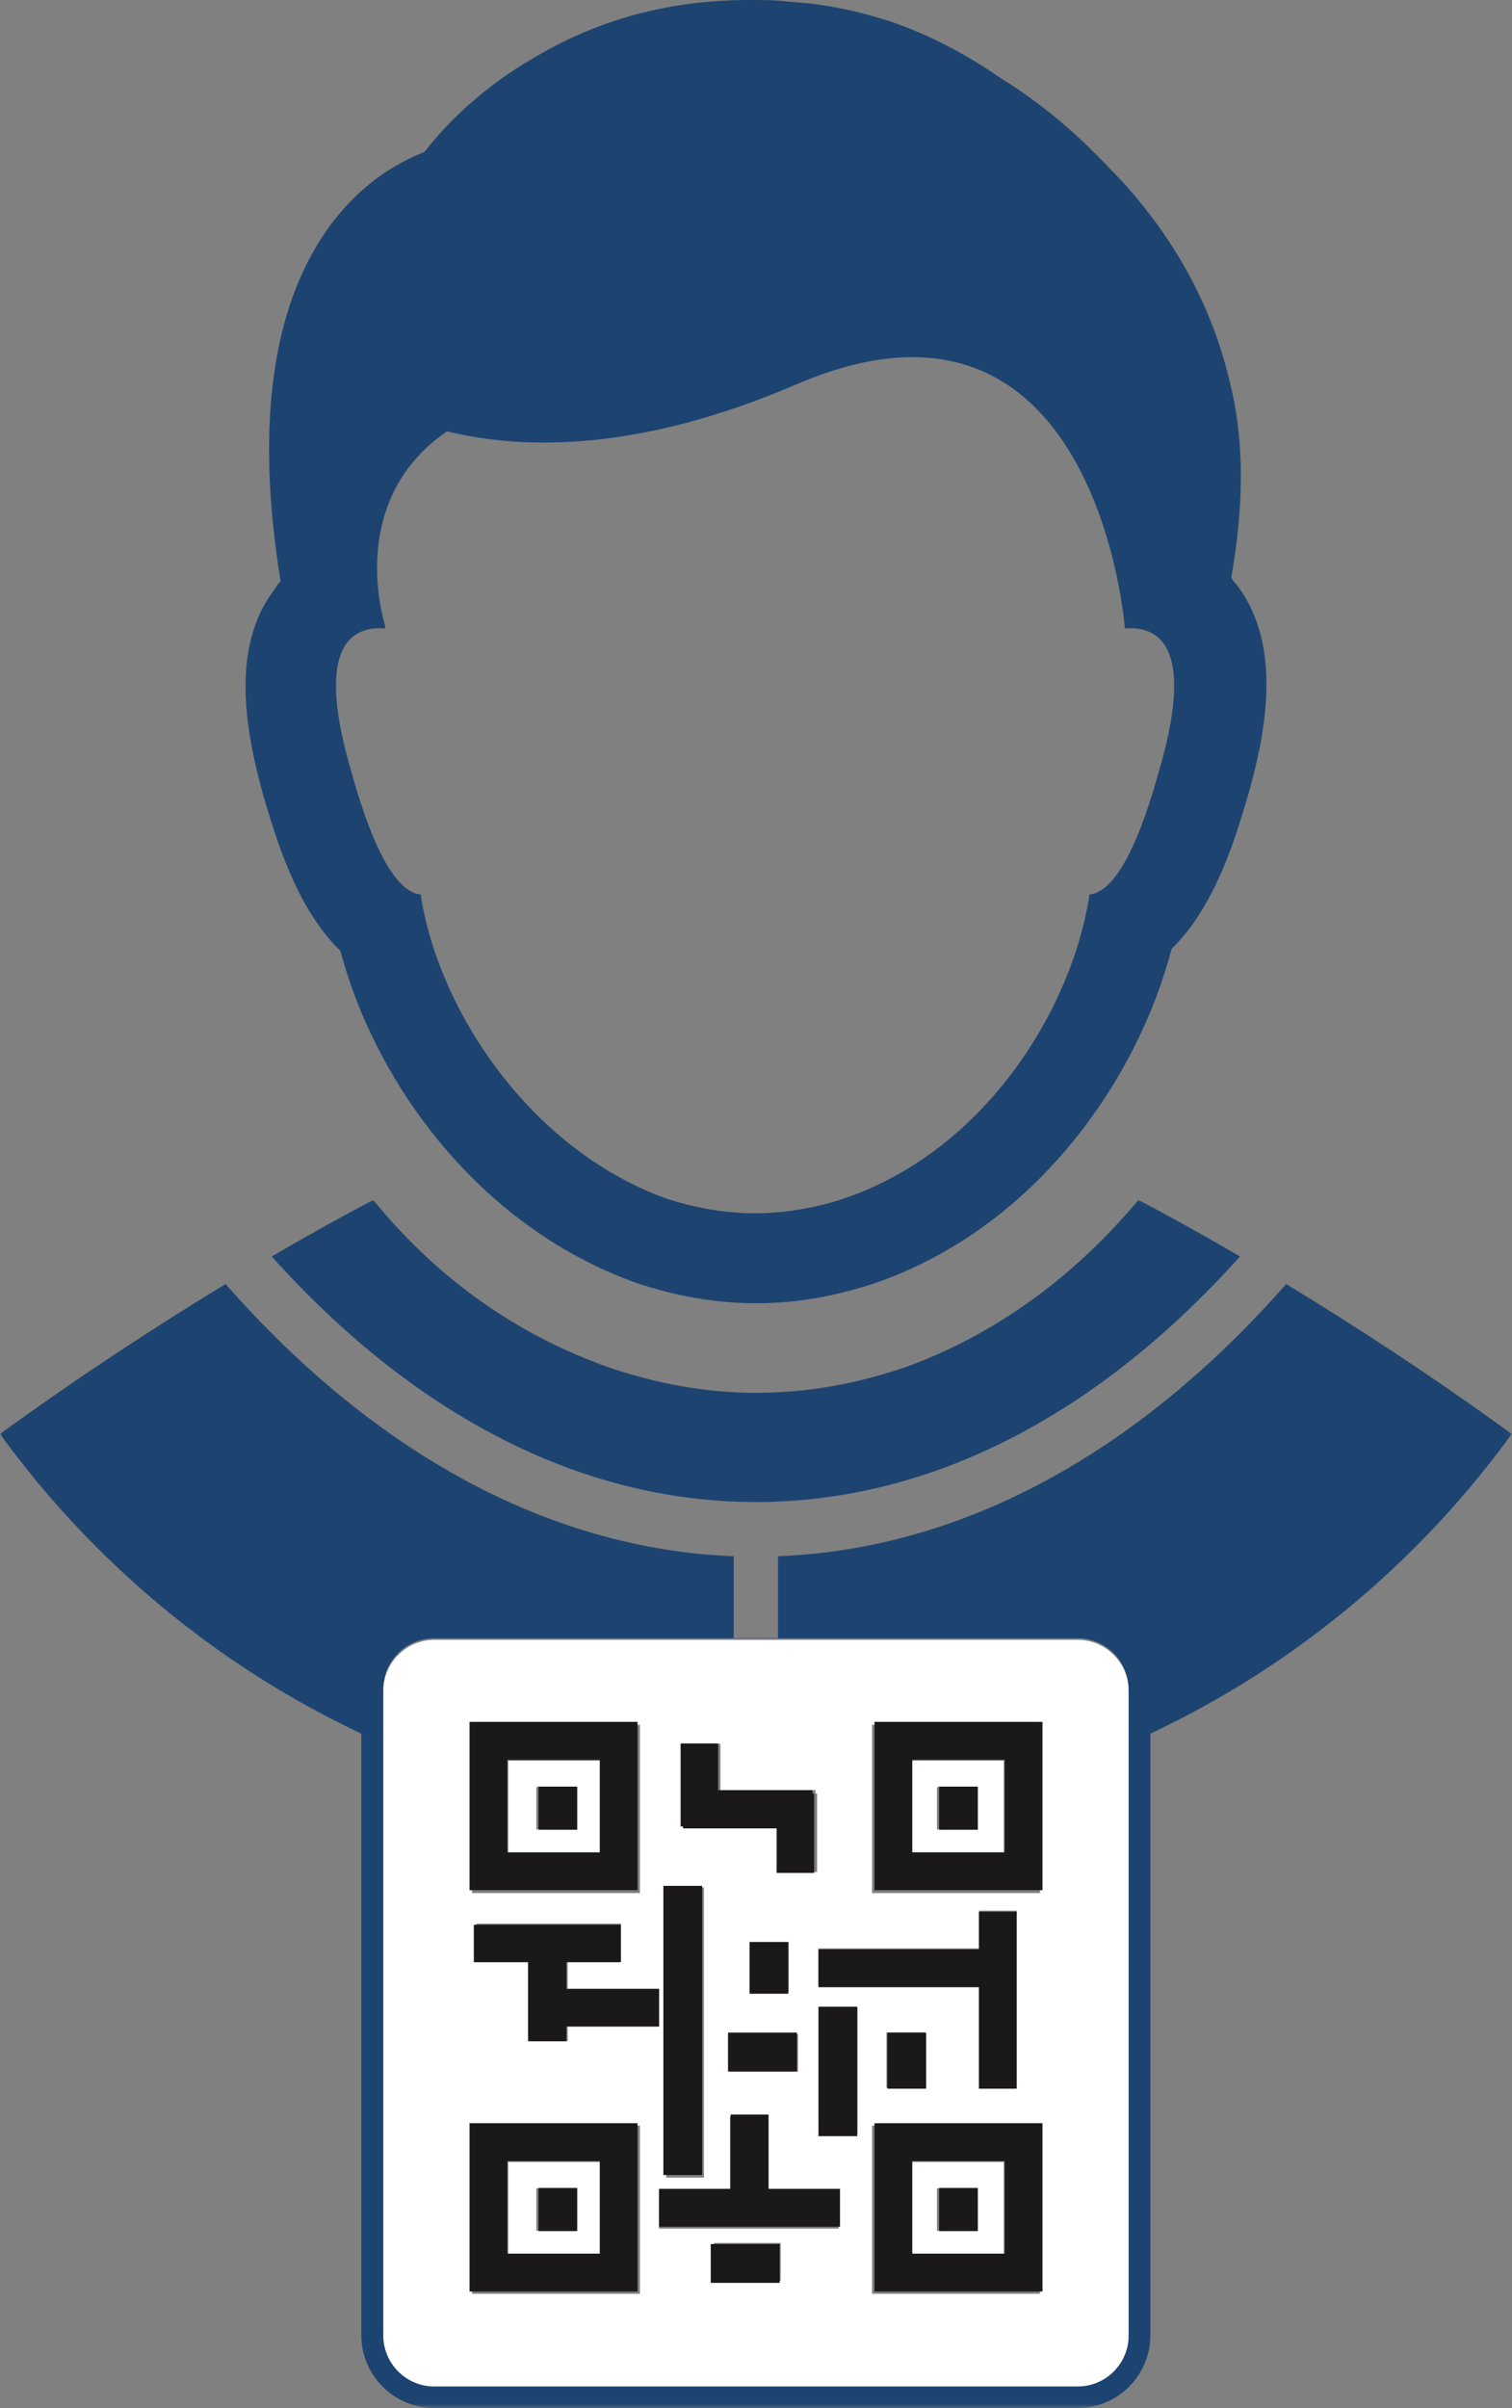 <?xml version="1.0" encoding="UTF-8"?>
<!DOCTYPE svg PUBLIC "-//W3C//DTD SVG 1.1//EN" "http://www.w3.org/Graphics/SVG/1.1/DTD/svg11.dtd">
<svg width="326px" height="519px" viewBox="0 0 326 519" version="1.1" xmlns="http://www.w3.org/2000/svg" xmlns:xlink="http://www.w3.org/1999/xlink">
    <rect x="0" y="0" width="326" height="519" fill="#808080" stroke="none"/>
    <!-- Generator: Sketch 43.2 (39069) - http://www.bohemiancoding.com/sketch -->
    <title>guest-with-QR</title>
    <desc>Created with Sketch.</desc>
    <defs>
	<polygon id="path-1" points="0 130.234 0 260.417 325.942 260.417 325.942 130.234 325.942 0.052 0 0.052"></polygon>
    </defs>
    <g id="Messe-App-UI-new" stroke="none" stroke-width="1" fill="none" fill-rule="evenodd">
	<g id="03-QR-Code-Scannen" transform="translate(-797, -261)">
	    <g id="guest-with-QR" transform="translate(797, 261)">
		<path d="M75.811,166.517 C68.154,140.643 74.99,135.405 81.852,135.405 L83.065,135.405 L83.065,135.001 C81.852,130.959 75.811,107.111 96.365,92.965 C112.871,97.007 137.85,97.405 171.661,82.86 C236.496,54.965 242.538,135.405 242.538,135.405 L243.752,135.405 C250.593,135.405 257.448,140.665 249.791,166.517 C244.149,186.727 238.93,192.391 234.903,192.79 C231.273,217.042 212.754,247.754 182.148,258.259 C176.107,260.279 169.272,261.504 162.812,261.504 C156.374,261.504 149.512,260.279 143.472,258.259 C113.671,247.356 94.331,217.042 90.701,192.79 C86.674,192.391 81.433,186.727 75.811,166.517 Z M137.012,276.447 C145.464,279.271 153.92,280.892 163.188,280.892 C172.042,280.892 180.515,279.271 188.967,276.447 C223.595,264.321 245.345,232.391 252.605,204.495 C262.27,195.188 266.701,179.441 269.111,171.357 C272.741,158.433 276.768,139.425 266.701,126.098 C266.297,125.699 265.9,125.3 265.481,124.476 C268.291,108.308 268.291,94.56 265.084,82.035 C261.057,65.07 252.203,49.301 238.908,35.952 C232.068,28.671 224.415,22.209 215.959,16.965 C208.308,11.7 200.651,7.658 192.597,4.84 C185.337,2.42 177.702,0.798 170.448,0.399 C167.634,0 164.407,0 161.594,0 C144.69,0 129.377,4.042 115.685,12.126 C103.604,18.986 95.947,27.07 91.522,32.734 C85.481,35.154 78.62,39.196 72.182,47.28 C58.881,64.245 54.854,90.518 60.497,125.3 C60.1,125.699 59.703,126.098 59.284,126.917 C49.238,139.846 53.265,158.832 56.868,171.783 C59.284,179.866 63.709,195.63 73.379,204.916 C80.633,232.412 102.363,263.923 137.012,276.447 L137.012,276.447 Z" id="Fill-1" fill="#1D4470"></path>
		<g id="Group-5" transform="translate(0, 258.57)">
		    <mask id="mask-2" fill="white">
			<use xlink:href="#path-1"></use>
		    </mask>
		    <g id="Clip-3"></g>
		    <path d="M162.971,65.161 C201.471,65.161 237.336,45.679 267.352,12.24 C258.89,7.294 251.432,3.183 245.461,0.052 C232.992,14.972 216.499,28.301 195.559,35.974 C185.103,39.605 174.227,41.624 162.971,41.624 C152.117,41.624 141.236,39.605 130.779,35.974 C109.441,28.301 92.948,15.393 80.479,0.052 C74.509,3.183 67.053,7.294 58.59,12.238 C88.605,45.679 124.471,65.161 162.971,65.161" id="Fill-2" fill="#1D4470" mask="url(#mask-2)"></path>
		    <path d="M232.374,94.528 C238.42,94.528 243.337,99.461 243.337,105.524 L243.337,244.729 C243.337,250.79 238.42,255.721 232.374,255.721 L93.568,255.721 C87.521,255.721 82.604,250.79 82.604,244.729 L82.604,105.524 C82.604,99.461 87.521,94.528 93.568,94.528 L232.374,94.528 Z M167.748,76.84 L167.748,94.474 L158.193,94.474 L158.193,76.84 C117.624,75.275 79.972,53.827 48.636,18.172 C34.038,27.035 17.262,37.939 0,50.495 C20.016,78.073 46.784,100.442 77.907,115.074 L77.907,244.729 C77.907,253.388 84.933,260.43 93.568,260.43 L232.374,260.43 C241.008,260.43 248.035,253.388 248.035,244.729 L248.035,115.074 C279.158,100.442 305.925,78.073 325.942,50.495 C308.681,37.939 291.904,27.035 277.306,18.172 C245.97,53.827 208.317,75.275 167.748,76.84 L167.748,76.84 Z" id="Fill-4" fill="#1D4470" mask="url(#mask-2)"></path>
		</g>
		<path d="M115.626,394.277 L123.975,394.277 L123.975,385.136 L115.626,385.136 L115.626,394.277 Z M109.595,399.946 L130.028,399.946 L130.028,379.484 L109.595,379.484 L109.595,399.946 Z" id="Fill-6" fill="#FFFFFF"></path>
		<path d="M202.014,480.788 L210.363,480.788 L210.363,471.648 L202.014,471.648 L202.014,480.788 Z M195.972,486.446 L216.405,486.446 L216.405,465.984 L195.972,465.984 L195.972,486.446 Z" id="Fill-7" fill="#FFFFFF"></path>
		<path d="M115.626,480.788 L123.975,480.788 L123.975,471.648 L115.626,471.648 L115.626,480.788 Z M109.595,486.446 L130.028,486.446 L130.028,465.984 L109.595,465.984 L109.595,486.446 Z" id="Fill-8" fill="#FFFFFF"></path>
		<path d="M202.014,394.287 L210.363,394.287 L210.363,385.148 L202.014,385.148 L202.014,394.287 Z M195.972,399.946 L216.405,399.946 L216.405,379.484 L195.972,379.484 L195.972,399.946 Z" id="Fill-9" fill="#FFFFFF"></path>
		<path d="M101.774,408.013 L137.98,408.013 L137.98,371.755 L101.774,371.755 L101.774,408.013 Z M147.184,375.837 L155.334,375.837 L155.334,385.815 L175.81,385.815 L175.81,386.554 L176.173,386.554 L176.173,403.467 L168.034,403.467 L168.034,393.964 L147.707,393.964 L147.707,393.545 L147.184,393.545 L147.184,375.837 Z M188.021,408.013 L224.228,408.013 L224.228,371.755 L188.021,371.755 L188.021,408.013 Z M188.021,494.383 L224.228,494.383 L224.228,458.125 L188.021,458.125 L188.021,494.383 Z M176.739,459.968 L184.877,459.968 L184.877,432.678 L176.739,432.678 L176.739,459.968 Z M191.107,449.965 L199.245,449.965 L199.245,438.075 L191.107,438.075 L191.107,449.965 Z M176.445,419.924 L211.094,419.924 L211.094,411.797 L219.233,411.797 L219.233,449.965 L211.094,449.965 L211.094,428.074 L176.445,428.074 L176.445,419.924 Z M161.906,429.322 L170.045,429.322 L170.045,418.685 L161.906,418.685 L161.906,429.322 Z M157.072,446.534 L172.064,446.534 L172.064,438.384 L157.072,438.384 L157.072,446.534 Z M180.813,480.336 L142.076,480.336 L142.076,472.174 L157.377,472.174 L157.377,456.217 L165.515,456.217 L165.515,472.174 L180.813,472.174 L180.813,480.336 Z M153.948,491.564 L168.316,491.564 L168.316,483.415 L153.948,483.415 L153.948,491.564 Z M143.634,469.342 L151.772,469.342 L151.772,406.795 L143.634,406.795 L143.634,469.342 Z M142.076,428.596 L142.076,436.758 L122.397,436.758 L122.397,439.953 L114.247,439.953 L114.247,422.767 L102.727,422.767 L102.727,414.605 L133.918,414.605 L133.918,422.767 L122.397,422.767 L122.397,428.596 L142.076,428.596 Z M101.774,494.383 L137.98,494.383 L137.98,458.125 L101.774,458.125 L101.774,494.383 Z M82.661,364.418 L82.661,503.377 C82.661,509.427 87.577,514.349 93.621,514.349 L232.38,514.349 C238.424,514.349 243.339,509.427 243.339,503.377 L243.339,364.418 C243.339,358.365 238.424,353.441 232.38,353.441 L93.621,353.441 C87.577,353.441 82.661,358.365 82.661,364.418 L82.661,364.418 Z" id="Fill-10" fill="#FFFFFF"></path>
		<path d="M109.39,399.232 L129.316,399.232 L129.316,379.279 L109.39,379.279 L109.39,399.232 Z M101.236,407.387 L137.459,407.387 L137.459,371.113 L101.236,371.113 L101.236,407.387 Z" id="Fill-11" fill="#1A1918"></path>
		<polygon id="Fill-12" fill="#1A1918" points="116.097 394.366 124.456 394.366 124.456 385.065 116.097 385.065"></polygon>
		<path d="M109.39,485.723 L129.316,485.723 L129.316,465.768 L109.39,465.768 L109.39,485.723 Z M101.236,493.887 L137.459,493.887 L137.459,457.613 L101.236,457.613 L101.236,493.887 Z" id="Fill-13" fill="#1A1918"></path>
		<polygon id="Fill-14" fill="#1A1918" points="116.097 480.866 124.456 480.866 124.456 471.565 116.097 471.565"></polygon>
		<path d="M196.695,399.223 L216.62,399.223 L216.62,379.266 L196.695,379.266 L196.695,399.223 Z M188.541,407.387 L224.764,407.387 L224.764,371.113 L188.541,371.113 L188.541,407.387 Z" id="Fill-15" fill="#1A1918"></path>
		<polygon id="Fill-16" fill="#1A1918" points="202.473 394.366 210.832 394.366 210.832 385.065 202.473 385.065"></polygon>
		<path d="M196.695,485.723 L216.62,485.723 L216.62,465.768 L196.695,465.768 L196.695,485.723 Z M188.541,493.887 L224.764,493.887 L224.764,457.613 L188.541,457.613 L188.541,493.887 Z" id="Fill-17" fill="#1A1918"></path>
		<polygon id="Fill-18" fill="#1A1918" points="202.473 480.866 210.832 480.866 210.832 471.565 202.473 471.565"></polygon>
		<polyline id="Fill-19" fill="#1A1918" points="147.266 393.647 147.266 394.07 167.455 394.07 167.455 403.667 175.538 403.667 175.538 386.586 175.178 386.586 175.178 385.84 154.841 385.84 154.841 375.763 146.746 375.763 146.746 393.647 147.266 393.647"></polyline>
		<polyline id="Fill-20" fill="#1A1918" points="133.822 422.914 133.822 414.828 102.165 414.828 102.165 422.914 113.858 422.914 113.858 439.941 122.13 439.941 122.13 436.776 142.103 436.776 142.103 428.689 122.13 428.689 122.13 422.914 133.822 422.914"></polyline>
		<polygon id="Fill-21" fill="#1A1918" points="143.031 468.774 151.39 468.774 151.39 406.457 143.031 406.457"></polygon>
		<polyline id="Fill-22" fill="#1A1918" points="165.706 455.753 157.51 455.753 157.51 471.752 142.103 471.752 142.103 479.935 181.111 479.935 181.111 471.752 165.706 471.752 165.706 455.753"></polyline>
		<polygon id="Fill-23" fill="#1A1918" points="153.248 492.027 168.108 492.027 168.108 483.656 153.248 483.656"></polygon>
		<polygon id="Fill-24" fill="#1A1918" points="176.467 460.403 184.826 460.403 184.826 432.5 176.467 432.5"></polygon>
		<polygon id="Fill-25" fill="#1A1918" points="156.963 446.452 171.823 446.452 171.823 438.081 156.963 438.081"></polygon>
		<polygon id="Fill-26" fill="#1A1918" points="161.607 429.71 169.966 429.71 169.966 418.548 161.607 418.548"></polygon>
		<polygon id="Fill-27" fill="#1A1918" points="191.328 450.172 199.687 450.172 199.687 438.081 191.328 438.081"></polygon>
		<polyline id="Fill-28" fill="#1A1918" points="211.064 450.172 219.191 450.172 219.191 412.038 211.064 412.038 211.064 420.158 176.467 420.158 176.467 428.3 211.064 428.3 211.064 450.172"></polyline>
	    </g>
	</g>
    </g>
</svg>
